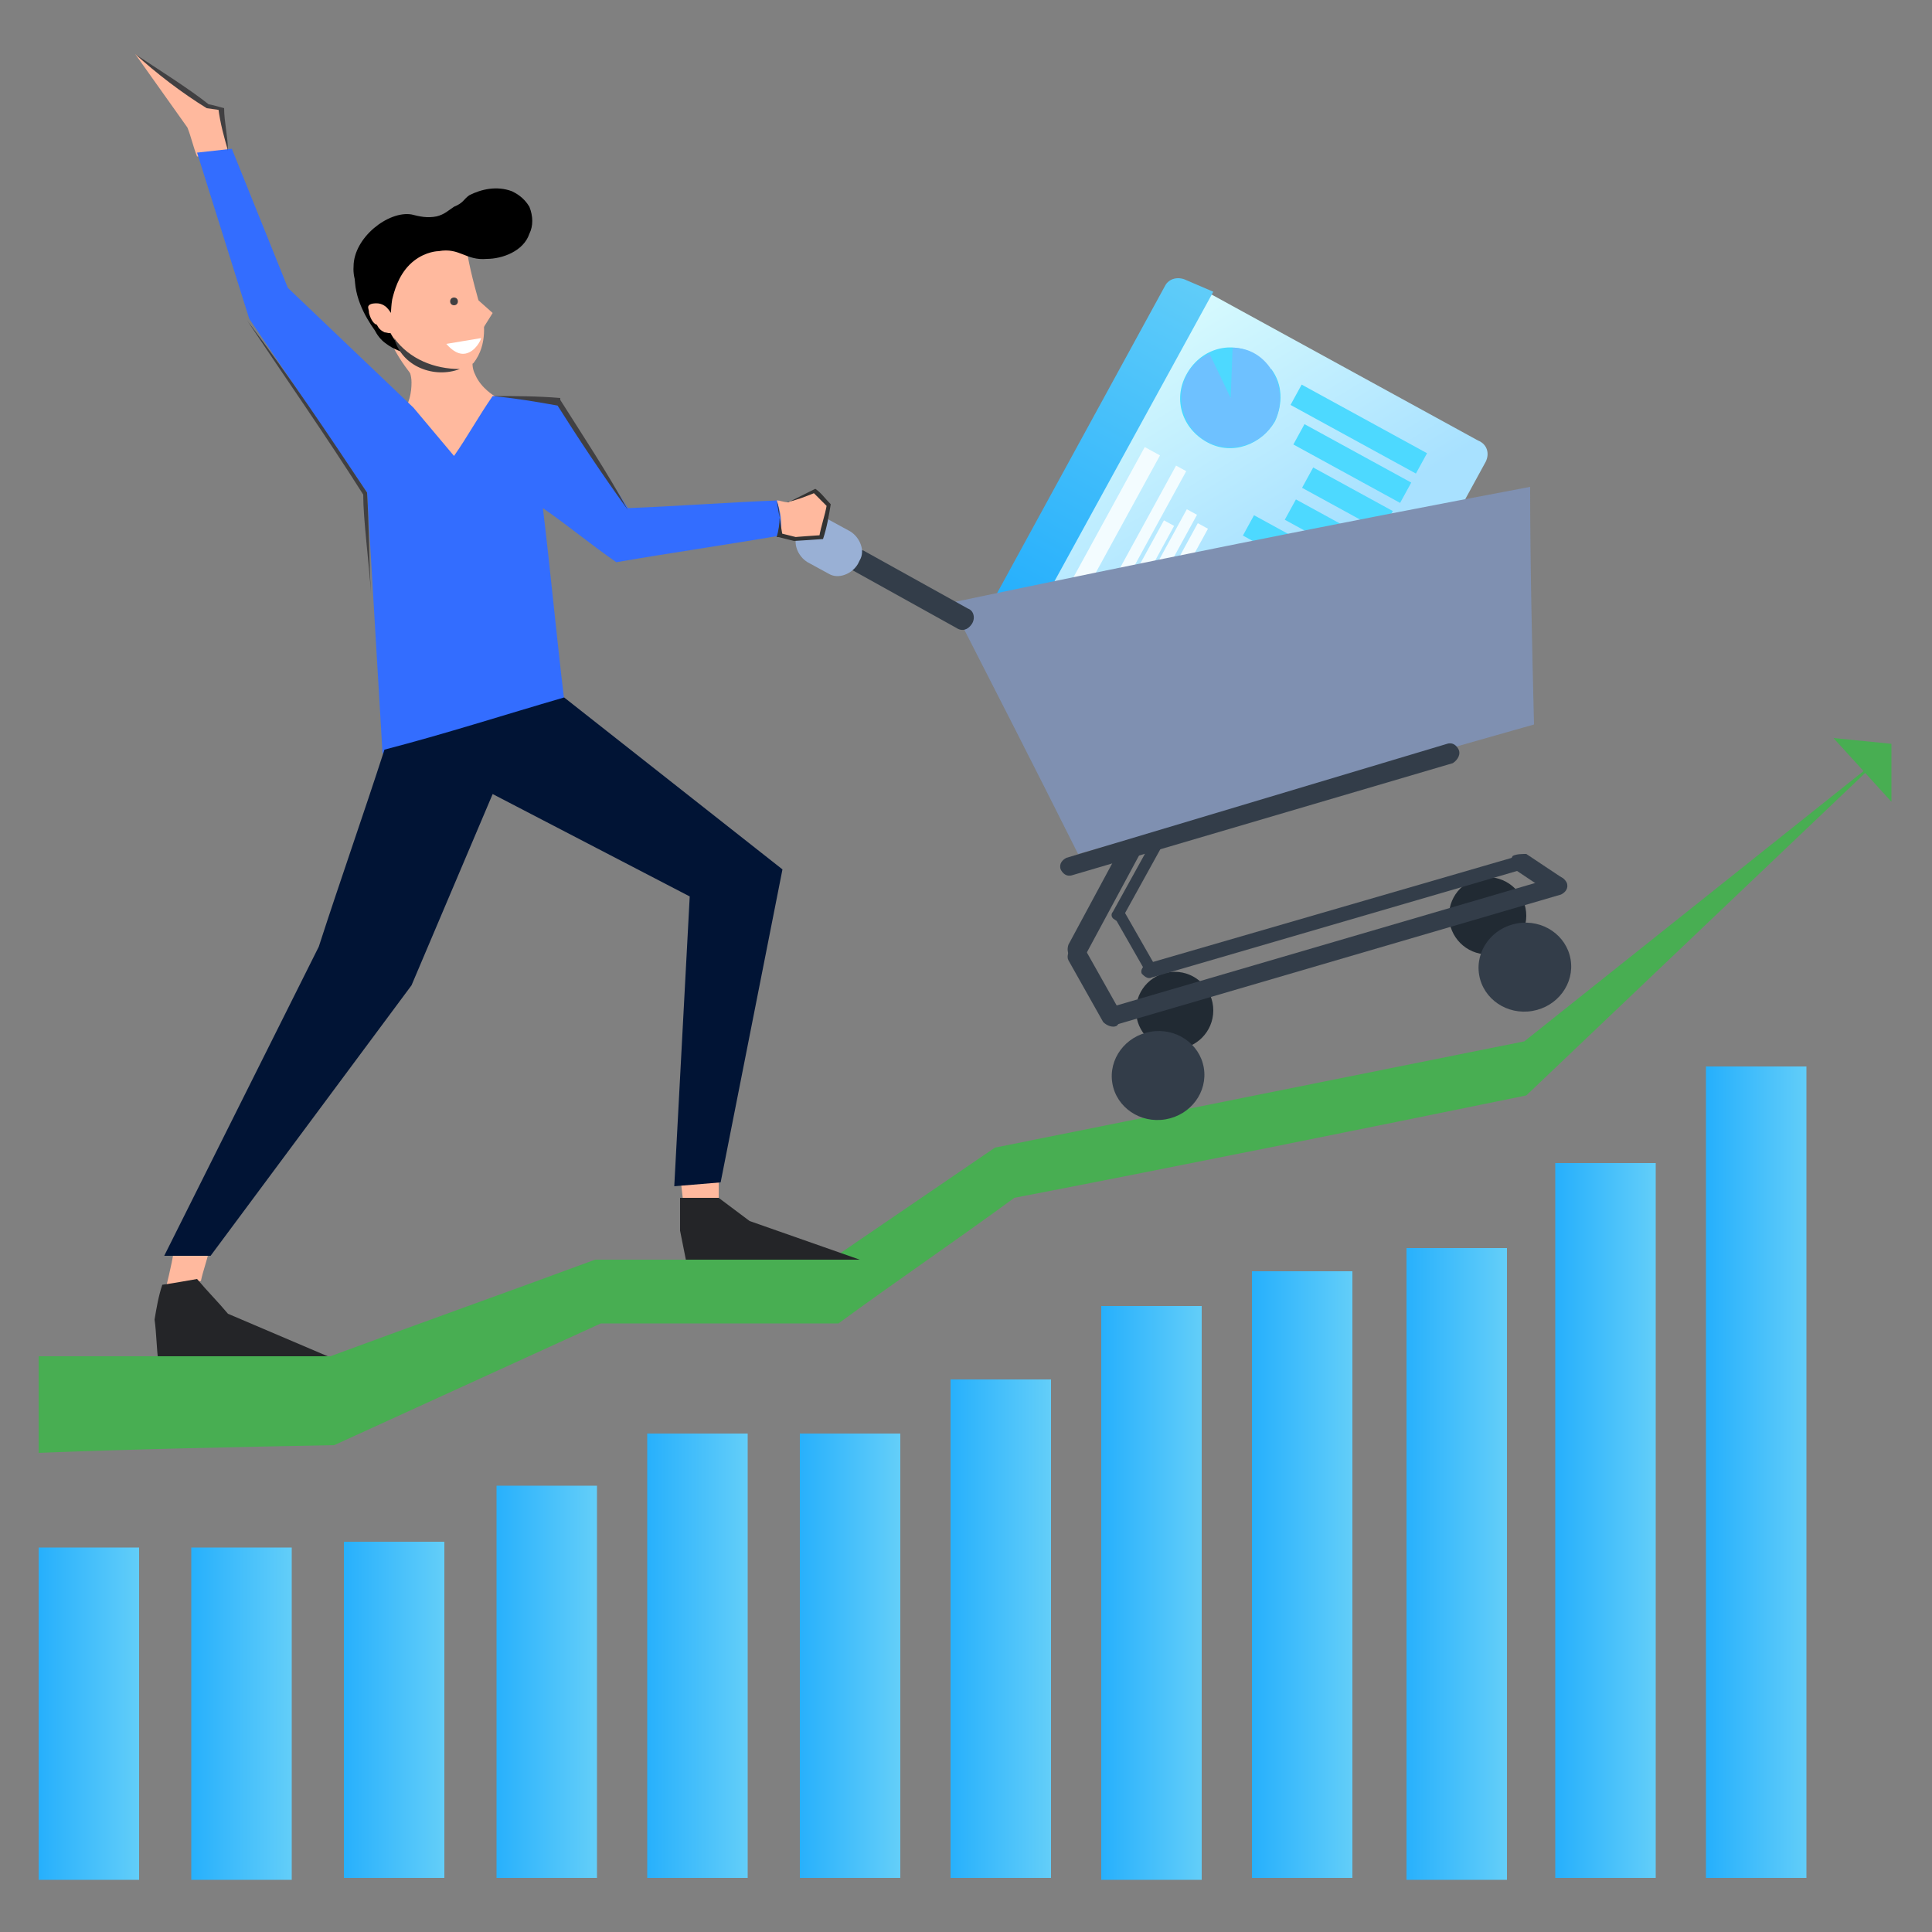 <?xml version="1.0" encoding="utf-8"?>
<!-- Generator: Adobe Illustrator 26.0.1, SVG Export Plug-In . SVG Version: 6.00 Build 0)  -->
<svg version="1.1" id="Layer_1" xmlns="http://www.w3.org/2000/svg" xmlns:xlink="http://www.w3.org/1999/xlink" x="0px" y="0px"
	 viewBox="0 0 100 100" style="enable-background:new 0 0 100 100;" xml:space="preserve">
<rect x="0" y="0" width="100" height="100" fill="#808080" stroke="none"/>
<style type="text/css">
	.st0{fill:#FFB99E;}
	.st1{fill:#FFFFFF;}
	.st2{fill:#414042;}
	.st3{fill:#336DFF;}
	.st4{fill:#011435;}
	.st5{fill:#242528;}
	.st6{fill:#48AE52;}
	.st7{fill:url(#SVGID_1_);}
	.st8{fill:url(#SVGID_00000093855599167719250510000001887402073113566090_);}
	.st9{fill:url(#SVGID_00000114040383992943054970000009234405418360213136_);}
	.st10{fill:#F3FCFF;}
	.st11{fill:#4DD9FF;}
	.st12{fill:#6EC1FF;}
	.st13{fill:#7F90B1;}
	.st14{fill:#212A33;}
	.st15{fill:#333D49;}
	.st16{fill:#99B0D5;}
	.st17{fill:#333333;}
	.st18{fill:url(#SVGID_00000096038707968505225640000006032523170303347133_);}
	.st19{fill:url(#SVGID_00000040532856666030120930000001771977689656214198_);}
	.st20{fill:url(#SVGID_00000008871604553702141580000007940912476912258197_);}
	.st21{fill:url(#SVGID_00000135654745903301514150000015910871669212345499_);}
	.st22{fill:url(#SVGID_00000033351653334047897190000004120419078535780486_);}
	.st23{fill:url(#SVGID_00000024704586535271145670000010411253488565520809_);}
	.st24{fill:url(#SVGID_00000005257742605966310910000001018944220157012143_);}
	.st25{fill:url(#SVGID_00000031204602019478222600000010158805823740925588_);}
	.st26{fill:url(#SVGID_00000035525565267236184860000011392437766410406282_);}
	.st27{fill:url(#SVGID_00000155127974312008603170000004993896404028547223_);}
	.st28{fill:url(#SVGID_00000061467886981091933510000013840447643715820187_);}
</style>
<g>
	<path class="st0" d="M23.2,19.4c-0.6,0-1.2,0-1.9,0c-0.4-0.5-0.9-1.2-1.3-2.2c-0.6-1.3-1-2.2-0.8-3.3c0.2-1.2,1.2-2,1.7-2.3l1-0.1
		c1.1-0.2,2.1,0.6,2.3,1.7c0.2,1.1,0.5,2.1,0.8,3.2c0,0.1,0.3,1.4-0.5,2.4C24,19,23.5,19.2,23.2,19.4z"/>
	<path class="st0" d="M20.9,18.4c-0.1,0.4,0.4,0.6,0.4,1.4c0,0.5-0.1,1.1-0.5,1.6c-0.2,0.3-0.3,0.3-0.3,0.4
		c-0.1,0.5,0.9,0.9,1.9,1.9s1.1,1.9,1.4,1.9c0.3-0.1,0.1-1,0.8-2.4c0.3-0.7,0.5-1.2,1.1-1.6c0.4-0.3,0.8-0.5,0.8-0.7
		s-0.4-0.1-0.9-0.4c0,0-0.7-0.4-1-1.1c-0.3-0.6,0-0.9-0.2-1.3C23.6,17.2,21.2,17.5,20.9,18.4z"/>
	<path d="M19.5,15.2c-0.1-0.1-0.3-0.2-0.5-0.4c0-0.1-0.3-0.3-0.4-0.7c-0.1-0.3-0.1-0.5-0.1-0.5c0-0.1,0-0.4,0.2-0.7
		c0.1-0.1,0.2-0.3,0.4-0.4c0.1,0,0.2,0,0.2,0s0.1-0.1,0.2,0c0.1,0,0.1,0.3,0.1,0.3l0,0V13c-0.1,1.2,0,2.1,0,2.1
		C19.5,15.1,19.5,15.1,19.5,15.2z"/>
	<path d="M20.1,14.6c-0.2,0.6-0.3,0.8-0.3,1.2c0,0.9,0.5,1.6,0.7,1.9c0.2,0.2,0.4,0.4,0.5,0.6c-0.2-0.1-0.6-0.2-1-0.5
		c-0.3-0.2-0.5-0.5-0.6-0.7c-0.5-0.7-1.2-1.9-1-3.2c0-0.2,0.2-1.1,0.6-1.2c0.4-0.1,0.8,0.7,1.4,0.6c0.3-0.1,0.4-0.3,0.5-0.2
		C20.9,13.1,20.5,13.6,20.1,14.6z"/>
	<path d="M26.5,9.9c0.2,0.1,0.6,0.3,0.9,0.8c0.2,0.5,0.2,1,0,1.4c-0.3,0.9-1.4,1.3-2.2,1.3c-1.1,0.1-1.4-0.6-2.5-0.4
		c-0.2,0-0.9,0.1-1.5,0.7c-0.6,0.6-0.8,1.4-0.9,1.8c-0.1,0.6,0,0.8-0.2,0.8c-0.4,0.2-1.9-1.1-1.8-2.5c0-1.5,1.8-2.9,3-2.7
		c0.4,0.1,0.8,0.2,1.3,0.1c0.4-0.1,0.6-0.3,0.9-0.5c0.5-0.2,0.5-0.4,0.8-0.6C24.9,9.8,25.7,9.6,26.5,9.9z"/>
	<path class="st0" d="M20,15.9c0,0-0.2-0.2-0.5-0.2c-0.1,0-0.3,0-0.4,0.1s0,0.2,0,0.4c0.1,0.4,0.3,0.6,0.4,0.6
		c0.1,0.2,0.2,0.3,0.4,0.4c0.1,0,0.3,0.1,0.4,0C20.6,17.2,20.5,16.4,20,15.9z"/>
	<path class="st1" d="M23.1,17.8l1.8-0.3c0,0.1-0.3,0.7-0.8,0.8C23.6,18.4,23.2,17.9,23.1,17.8z"/>
	<ellipse class="st2" cx="23.5" cy="15.6" rx="0.2" ry="0.2"/>
	<g>
		<path class="st2" d="M20.4,17.5c0.8,1.1,2.1,1.6,3.4,1.6C22.5,19.6,20.8,19,20.4,17.5L20.4,17.5z"/>
	</g>
	<path class="st0" d="M11.8,7.8c-0.1-0.7-0.3-1.5-0.4-2.2l-0.7-0.2L7,2.8l2.7,3.8c0.2,0.5,0.3,1,0.5,1.5C10.8,8.1,11.3,7.9,11.8,7.8
		z"/>
	<polygon class="st0" points="24.6,15.4 25.5,16.2 25,17 	"/>
	<path class="st0" d="M10.8,64.8c-0.1,0.5-0.3,1-0.4,1.5c-0.6,0.1-1.2,0.2-1.8,0.3c0.2-0.8,0.4-1.7,0.5-2.5
		C9.6,64.3,10.1,64.6,10.8,64.8z"/>
	<path class="st3" d="M25.5,20.5c1.1,0.1,2.3,0.1,3.4,0.2c1.2,1.9,2.4,3.7,3.6,5.6c2.6-0.1,5.2-0.3,7.8-0.4c0.1,0.6,0.1,1.2,0.2,1.8
		c-2.9,0.5-5.7,0.9-8.6,1.4c-1.3-0.9-2.5-1.9-3.8-2.8c0.4,3.3,0.7,6.6,1.1,9.9L19.8,39L19,25.5l-6.1-9l-2.7-8.6l1.8-0.2l2.9,7.2
		l6.5,6.2l2.1,2.5C24.2,22.6,24.8,21.5,25.5,20.5z"/>
	<path class="st0" d="M37.2,61c0,0.5,0,0.9,0,1.4c-0.6,0.2-1.2,0.5-1.8,0.7c0-0.7-0.1-1.5-0.2-2.2C35.9,61,36.5,61,37.2,61z"/>
	<path class="st4" d="M19.9,38.8c-1.1,3.4-2.3,6.8-3.4,10.2l-8,16c0.8,0,1.6,0,2.4,0c3.5-4.7,6.9-9.3,10.4-14
		c1.4-3.3,2.8-6.6,4.2-9.9l10.2,5.3l-0.8,15l2.4-0.2L40.5,45l-11.3-8.9C26.1,37,23,38,19.9,38.8z"/>
	<path class="st5" d="M10.2,66.2c0.5,0.6,1.1,1.2,1.6,1.8l6.1,2.6c-3.2-0.1-6.4-0.1-9.7-0.1c-0.1-0.7-0.1-1.5-0.2-2.2
		c0.1-0.6,0.2-1.2,0.4-1.8C9.1,66.4,9.6,66.3,10.2,66.2z"/>
	<g>
		<path class="st6" d="M2,70.2c5,0,10.1,0,15.1,0c4.6-1.7,9.1-3.3,13.7-5H43l8.5-5.8l27.4-5.5L97.6,39L79,56.7
			c-8.8,1.8-17.7,3.6-26.5,5.3c-3,2.2-6.1,4.3-9.1,6.5c-4.1,0-8.2,0-12.3,0c-4.6,2.1-9.2,4.2-13.8,6.3c-5.1,0.1-10.2,0.2-15.3,0.4
			C2,73.4,2,71.8,2,70.2z"/>
		<polygon class="st6" points="94.9,38.2 97.9,41.5 97.9,38.5 		"/>
	</g>
	
		<linearGradient id="SVGID_1_" gradientUnits="userSpaceOnUse" x1="2.07" y1="1066.65" x2="7.29" y2="1066.65" gradientTransform="matrix(1 0 0 1 0 -978)">
		<stop  offset="1.978731e-03" style="stop-color:#27B0FC"/>
		<stop  offset="1" style="stop-color:#63CEF9"/>
	</linearGradient>
	<rect x="2" y="80.1" class="st7" width="5.2" height="17.2"/>
	<g>
		
			<linearGradient id="SVGID_00000008129635291188649830000003578931248163189639_" gradientUnits="userSpaceOnUse" x1="-1528.546" y1="1734.239" x2="-1515.822" y2="1712.2" gradientTransform="matrix(0.48 -0.877 0.877 0.48 -715.4 -2135.528)">
			<stop  offset="0.394" style="stop-color:#A8E1FF"/>
			<stop  offset="1" style="stop-color:#DCFDFE"/>
		</linearGradient>
		<path style="fill:url(#SVGID_00000008129635291188649830000003578931248163189639_);" d="M76.9,23.9L68.1,40
			c-0.2,0.4-0.7,0.5-1.1,0.3l-14.6-8c-0.6-0.3-0.8-1-0.5-1.6l8.4-15.4c0.3-0.6,1-0.8,1.6-0.5l14.6,8C77,23,77.1,23.5,76.9,23.9z"/>
		
			<linearGradient id="SVGID_00000147905124891757167130000016823239205381009310_" gradientUnits="userSpaceOnUse" x1="-1532.201" y1="1714.674" x2="-1512.198" y2="1714.674" gradientTransform="matrix(0.48 -0.877 0.877 0.48 -715.4 -2135.528)">
			<stop  offset="1.978731e-03" style="stop-color:#27B0FC"/>
			<stop  offset="1" style="stop-color:#63CEF9"/>
		</linearGradient>
		<path style="fill:url(#SVGID_00000147905124891757167130000016823239205381009310_);" d="M62.8,15.1l-9.6,17.5L51.8,32
			c-0.4-0.2-0.5-0.7-0.3-1.1l8.8-16.1c0.2-0.4,0.7-0.5,1.1-0.3L62.8,15.1z"/>
		<rect x="53.5" y="28.5" transform="matrix(0.48 -0.877 0.877 0.48 5.206 66.46)" class="st10" width="10.4" height="0.6"/>
		<rect x="54.9" y="30.1" transform="matrix(0.48 -0.877 0.877 0.48 3.848 67.297)" class="st10" width="7.6" height="0.6"/>
		<rect x="55.3" y="30" transform="matrix(0.48 -0.877 0.877 0.48 4.4 68.086)" class="st10" width="8.7" height="0.6"/>
		<rect x="56.2" y="30.6" transform="matrix(0.48 -0.877 0.877 0.48 4.202 68.958)" class="st10" width="8.3" height="0.6"/>
		<rect x="51.9" y="27.5" transform="matrix(0.48 -0.877 0.877 0.48 5.182 64.664)" class="st10" width="10.5" height="0.9"/>
		<path class="st11" d="M63.7,20.6l2.1-1.5c0.6,0.8,0.6,1.8,0.2,2.7c-0.7,1.2-2.2,1.8-3.5,1.1s-1.8-2.2-1.1-3.5s2.2-1.8,3.5-1.1
			L63.7,20.6z"/>
		<path class="st12" d="M63.7,20.6l0.1-2.6c1,0,1.8,0.6,2.2,1.5c0.6,1.3,0.1,2.8-1.2,3.4c-1.3,0.6-2.8,0.1-3.4-1.2
			c-0.6-1.3-0.1-2.8,1.2-3.4L63.7,20.6z"/>
		<rect x="69.7" y="18.5" transform="matrix(0.48 -0.877 0.877 0.48 17.117 73.206)" class="st11" width="1.2" height="7.4"/>
		<rect x="69.4" y="20.9" transform="matrix(0.48 -0.877 0.877 0.48 15.303 73.838)" class="st11" width="1.2" height="6.3"/>
		<rect x="69.2" y="23.5" transform="matrix(0.48 -0.877 0.877 0.48 13.569 74.657)" class="st11" width="1.2" height="4.7"/>
		<rect x="68.3" y="25.1" transform="matrix(0.48 -0.877 0.877 0.48 11.704 74.753)" class="st11" width="1.2" height="4.7"/>
		<rect x="66.8" y="25.6" transform="matrix(0.48 -0.877 0.877 0.48 9.817 74.016)" class="st11" width="1.2" height="6.3"/>
		<rect x="66.6" y="28.2" transform="matrix(0.48 -0.877 0.877 0.48 8.082 74.835)" class="st11" width="1.2" height="4.7"/>
		<rect x="66.1" y="30.4" transform="matrix(0.48 -0.877 0.877 0.48 6.28 75.352)" class="st11" width="1.2" height="3.9"/>
		<rect x="65.4" y="32.4" transform="matrix(0.48 -0.877 0.877 0.48 4.403 75.628)" class="st11" width="1.2" height="3.4"/>
		<rect x="64.4" y="33.5" transform="matrix(0.48 -0.877 0.877 0.48 2.659 75.434)" class="st11" width="1.2" height="3.9"/>
		<rect x="63" y="33.1" transform="matrix(0.48 -0.877 0.877 0.48 6.854 78.275)" class="st10" width="12.9" height="0.6"/>
		<rect x="64.6" y="35" transform="matrix(0.48 -0.877 0.877 0.48 5.072 79.132)" class="st10" width="9.4" height="0.6"/>
	</g>
	<polygon class="st5" points="37.2,62 38.8,63.2 44.5,65.2 36.2,65.2 35.5,65.2 35.2,63.7 35.2,62 	"/>
	<g>
		<path class="st13" d="M49.2,31.2c2.2,4.3,4.4,8.6,6.6,13c7.9-2.2,15.8-4.5,23.6-6.7c-0.1-4.1-0.2-8.2-0.2-12.3
			C69.1,27.1,59.2,29.1,49.2,31.2z"/>
		<ellipse class="st14" cx="60.8" cy="52.3" rx="2" ry="2"/>
		<ellipse class="st14" cx="77" cy="47.4" rx="2" ry="2"/>
		<path class="st15" d="M75.2,39.5l-19.7,5.8c-0.3,0.1-0.5-0.1-0.6-0.3l0,0c-0.1-0.3,0.1-0.5,0.3-0.6l19.7-5.9
			c0.3-0.1,0.5,0.1,0.6,0.3l0,0C75.6,39,75.5,39.3,75.2,39.5z"/>
		<path class="st15" d="M80.8,46.3L57.9,53c-0.3,0.1-0.5-0.1-0.6-0.3l0,0c-0.1-0.3,0.1-0.5,0.3-0.6l22.9-6.7
			c0.3-0.1,0.5,0.1,0.6,0.3l0,0C81.2,46,81,46.2,80.8,46.3z"/>
		<path class="st15" d="M79,44.2l1.8,1.2c0.2,0.2,0.3,0.4,0.1,0.7l0,0c-0.2,0.2-0.4,0.3-0.7,0.1L78.4,45c-0.2-0.2-0.3-0.4-0.1-0.7
			l0,0C78.5,44.2,78.8,44.2,79,44.2z"/>
		<path class="st15" d="M78.8,45l-19.2,5.6c-0.2,0.1-0.4-0.1-0.5-0.2l0,0c-0.1-0.2,0.1-0.4,0.2-0.5l19.3-5.6
			c0.2-0.1,0.4,0.1,0.5,0.2l0,0C79.1,44.7,79,44.8,78.8,45z"/>
		<path class="st15" d="M59,44.2l-2.8,5.2c-0.1,0.2-0.4,0.3-0.7,0.2l0,0c-0.2-0.1-0.3-0.4-0.2-0.7l2.8-5.2c0.1-0.2,0.4-0.3,0.7-0.2
			l0,0C59,43.8,59.2,44,59,44.2z"/>
		<path class="st15" d="M60.2,43.7l-2.1,3.8c-0.1,0.2-0.3,0.2-0.4,0.1l0,0c-0.2-0.1-0.2-0.3-0.1-0.4l2.1-3.8
			c0.1-0.2,0.3-0.2,0.4-0.1l0,0C60.2,43.3,60.2,43.5,60.2,43.7z"/>
		<path class="st15" d="M56.2,49.2l1.8,3.2c0.1,0.2,0,0.5-0.2,0.7l0,0c-0.2,0.1-0.5,0-0.7-0.2l-1.8-3.2c-0.1-0.2,0-0.5,0.2-0.7l0,0
			C55.8,48.8,56.2,49,56.2,49.2z"/>
		<path class="st15" d="M44.7,28.5l5.4,3c0.3,0.1,0.4,0.5,0.2,0.8l0,0c-0.2,0.3-0.5,0.4-0.8,0.2l-5.4-3c-0.3-0.1-0.4-0.5-0.2-0.8
			l0,0C44,28.5,44.4,28.4,44.7,28.5z"/>
		<path class="st15" d="M58.2,47.2l1.6,2.8c0.1,0.2,0,0.3-0.1,0.4l0,0c-0.2,0.1-0.3,0-0.4-0.1l-1.6-2.8c-0.1-0.2,0-0.3,0.1-0.4l0,0
			C57.9,47,58,47,58.2,47.2z"/>
		<path class="st16" d="M44.5,29l-0.1,0.2c-0.3,0.5-1,0.8-1.5,0.5l-1.1-0.6c-0.5-0.3-0.8-1-0.5-1.5l0.1-0.2c0.3-0.5,1-0.8,1.5-0.5
			l1.1,0.6C44.5,27.8,44.8,28.5,44.5,29z"/>
		<ellipse transform="matrix(0.986 -0.168 0.168 0.986 -8.477 10.812)" class="st15" cx="59.9" cy="55.7" rx="2.4" ry="2.3"/>
		<ellipse transform="matrix(0.986 -0.168 0.168 0.986 -7.285 13.916)" class="st15" cx="78.9" cy="50.1" rx="2.4" ry="2.3"/>
	</g>
	<g>
		<path class="st0" d="M40.2,25.9c0.2,0,0.4,0.1,0.6,0.1l1.4-0.6l0.7,0.7l-0.4,1.7l-1.3,0.1c-0.2-0.1-0.5-0.1-0.8-0.2
			C40.5,27,40.4,26.5,40.2,25.9z"/>
		<path class="st17" d="M40.2,25.9l0.6,0.1c0.4-0.2,1-0.5,1.4-0.7c0.3,0.2,0.5,0.5,0.8,0.8c-0.1,0.6-0.2,1.2-0.4,1.8
			c0,0-1.4,0.1-1.5,0.1l0,0l-0.8-0.2h-0.1C40.4,27.1,40.4,26.5,40.2,25.9L40.2,25.9z M40.2,25.9l0.3,1.8l-0.1-0.1l0.8,0.2
			c-0.2,0,1.3-0.1,1.3-0.1l-0.1,0.1c0.1-0.6,0.3-1.1,0.4-1.7v0.1c-0.2-0.2-0.5-0.5-0.7-0.7h0.1c-0.5,0.2-1,0.4-1.5,0.5
			C40.9,26,40.2,25.9,40.2,25.9L40.2,25.9z"/>
	</g>
	
		<linearGradient id="SVGID_00000067195853287539764190000001501203737105513605_" gradientUnits="userSpaceOnUse" x1="9.91" y1="1066.65" x2="15.13" y2="1066.65" gradientTransform="matrix(1 0 0 1 0 -978)">
		<stop  offset="1.978731e-03" style="stop-color:#27B0FC"/>
		<stop  offset="1" style="stop-color:#63CEF9"/>
	</linearGradient>
	
		<rect x="9.9" y="80.1" style="fill:url(#SVGID_00000067195853287539764190000001501203737105513605_);" width="5.2" height="17.2"/>
	
		<linearGradient id="SVGID_00000071547432204333023150000005677061456066810283_" gradientUnits="userSpaceOnUse" x1="17.76" y1="1066.55" x2="22.98" y2="1066.55" gradientTransform="matrix(1 0 0 1 0 -978)">
		<stop  offset="1.978731e-03" style="stop-color:#27B0FC"/>
		<stop  offset="1" style="stop-color:#63CEF9"/>
	</linearGradient>
	
		<rect x="17.8" y="79.8" style="fill:url(#SVGID_00000071547432204333023150000005677061456066810283_);" width="5.2" height="17.4"/>
	
		<linearGradient id="SVGID_00000052100366155021194790000018166644658553180291_" gradientUnits="userSpaceOnUse" x1="25.61" y1="1065.1" x2="30.83" y2="1065.1" gradientTransform="matrix(1 0 0 1 0 -978)">
		<stop  offset="1.978731e-03" style="stop-color:#27B0FC"/>
		<stop  offset="1" style="stop-color:#63CEF9"/>
	</linearGradient>
	
		<rect x="25.7" y="76.9" style="fill:url(#SVGID_00000052100366155021194790000018166644658553180291_);" width="5.2" height="20.3"/>
	
		<linearGradient id="SVGID_00000061456393285437003240000015479305744927804076_" gradientUnits="userSpaceOnUse" x1="33.46" y1="1063.75" x2="38.68" y2="1063.75" gradientTransform="matrix(1 0 0 1 0 -978)">
		<stop  offset="1.978731e-03" style="stop-color:#27B0FC"/>
		<stop  offset="1" style="stop-color:#63CEF9"/>
	</linearGradient>
	<rect x="33.5" y="74.2" style="fill:url(#SVGID_00000061456393285437003240000015479305744927804076_);" width="5.2" height="23"/>
	
		<linearGradient id="SVGID_00000108997873787088524370000003703657970138827431_" gradientUnits="userSpaceOnUse" x1="41.31" y1="1063.75" x2="46.53" y2="1063.75" gradientTransform="matrix(1 0 0 1 0 -978)">
		<stop  offset="1.978731e-03" style="stop-color:#27B0FC"/>
		<stop  offset="1" style="stop-color:#63CEF9"/>
	</linearGradient>
	<rect x="41.4" y="74.2" style="fill:url(#SVGID_00000108997873787088524370000003703657970138827431_);" width="5.2" height="23"/>
	
		<linearGradient id="SVGID_00000049901984210980386170000001946807377980698296_" gradientUnits="userSpaceOnUse" x1="49.16" y1="1062.35" x2="54.38" y2="1062.35" gradientTransform="matrix(1 0 0 1 0 -978)">
		<stop  offset="1.978731e-03" style="stop-color:#27B0FC"/>
		<stop  offset="1" style="stop-color:#63CEF9"/>
	</linearGradient>
	
		<rect x="49.2" y="71.4" style="fill:url(#SVGID_00000049901984210980386170000001946807377980698296_);" width="5.2" height="25.8"/>
	
		<linearGradient id="SVGID_00000108309407677202737050000013472236284023317902_" gradientUnits="userSpaceOnUse" x1="57.01" y1="1060.4" x2="62.23" y2="1060.4" gradientTransform="matrix(1 0 0 1 0 -978)">
		<stop  offset="1.978731e-03" style="stop-color:#27B0FC"/>
		<stop  offset="1" style="stop-color:#63CEF9"/>
	</linearGradient>
	<rect x="57" y="67.6" style="fill:url(#SVGID_00000108309407677202737050000013472236284023317902_);" width="5.2" height="29.7"/>
	
		<linearGradient id="SVGID_00000067916016912058879070000013075426070928089779_" gradientUnits="userSpaceOnUse" x1="64.85" y1="1059.55" x2="70.07" y2="1059.55" gradientTransform="matrix(1 0 0 1 0 -978)">
		<stop  offset="1.978731e-03" style="stop-color:#27B0FC"/>
		<stop  offset="1" style="stop-color:#63CEF9"/>
	</linearGradient>
	
		<rect x="64.8" y="65.8" style="fill:url(#SVGID_00000067916016912058879070000013075426070928089779_);" width="5.2" height="31.4"/>
	
		<linearGradient id="SVGID_00000058578606150663331110000011002071824041470872_" gradientUnits="userSpaceOnUse" x1="72.7" y1="1058.9" x2="77.92" y2="1058.9" gradientTransform="matrix(1 0 0 1 0 -978)">
		<stop  offset="1.978731e-03" style="stop-color:#27B0FC"/>
		<stop  offset="1" style="stop-color:#63CEF9"/>
	</linearGradient>
	
		<rect x="72.8" y="64.6" style="fill:url(#SVGID_00000058578606150663331110000011002071824041470872_);" width="5.2" height="32.7"/>
	
		<linearGradient id="SVGID_00000098188124407053721690000017707851943192008630_" gradientUnits="userSpaceOnUse" x1="80.55" y1="1056.75" x2="85.77" y2="1056.75" gradientTransform="matrix(1 0 0 1 0 -978)">
		<stop  offset="1.978731e-03" style="stop-color:#27B0FC"/>
		<stop  offset="1" style="stop-color:#63CEF9"/>
	</linearGradient>
	<rect x="80.5" y="60.2" style="fill:url(#SVGID_00000098188124407053721690000017707851943192008630_);" width="5.2" height="37"/>
	
		<linearGradient id="SVGID_00000150067280496308176020000009031594799212903569_" gradientUnits="userSpaceOnUse" x1="88.4" y1="1054.25" x2="93.62" y2="1054.25" gradientTransform="matrix(1 0 0 1 0 -978)">
		<stop  offset="1.978731e-03" style="stop-color:#27B0FC"/>
		<stop  offset="1" style="stop-color:#63CEF9"/>
	</linearGradient>
	<rect x="88.3" y="55.2" style="fill:url(#SVGID_00000150067280496308176020000009031594799212903569_);" width="5.2" height="42"/>
	<g>
		<path class="st2" d="M11.8,7.8c-0.2-0.7-0.4-1.4-0.5-2.2l0.1,0.1l-0.7-0.1C9.4,4.8,8.1,3.8,7,2.8c1.2,0.8,2.8,1.8,3.8,2.6
			c0.1,0,0.8,0.2,0.8,0.2C11.6,6.3,11.8,7.1,11.8,7.8L11.8,7.8z"/>
	</g>
	<g>
		<path class="st2" d="M12.8,16.6c2.2,2.9,4.2,5.9,6.2,8.9c0.1,1.7,0.1,3.5,0.2,5.2c-0.1-1.6-0.4-3.8-0.4-5.1
			C16.9,22.6,14.8,19.6,12.8,16.6L12.8,16.6z"/>
	</g>
	<g>
		<path class="st2" d="M25.5,20.5c1.2,0,2.3,0,3.5,0.1v0.1c1.2,1.9,2.4,3.7,3.5,5.7c-1.3-1.8-2.5-3.6-3.7-5.5l0.1,0.1
			C27.8,20.8,26.6,20.6,25.5,20.5L25.5,20.5z"/>
	</g>
</g>
</svg>
